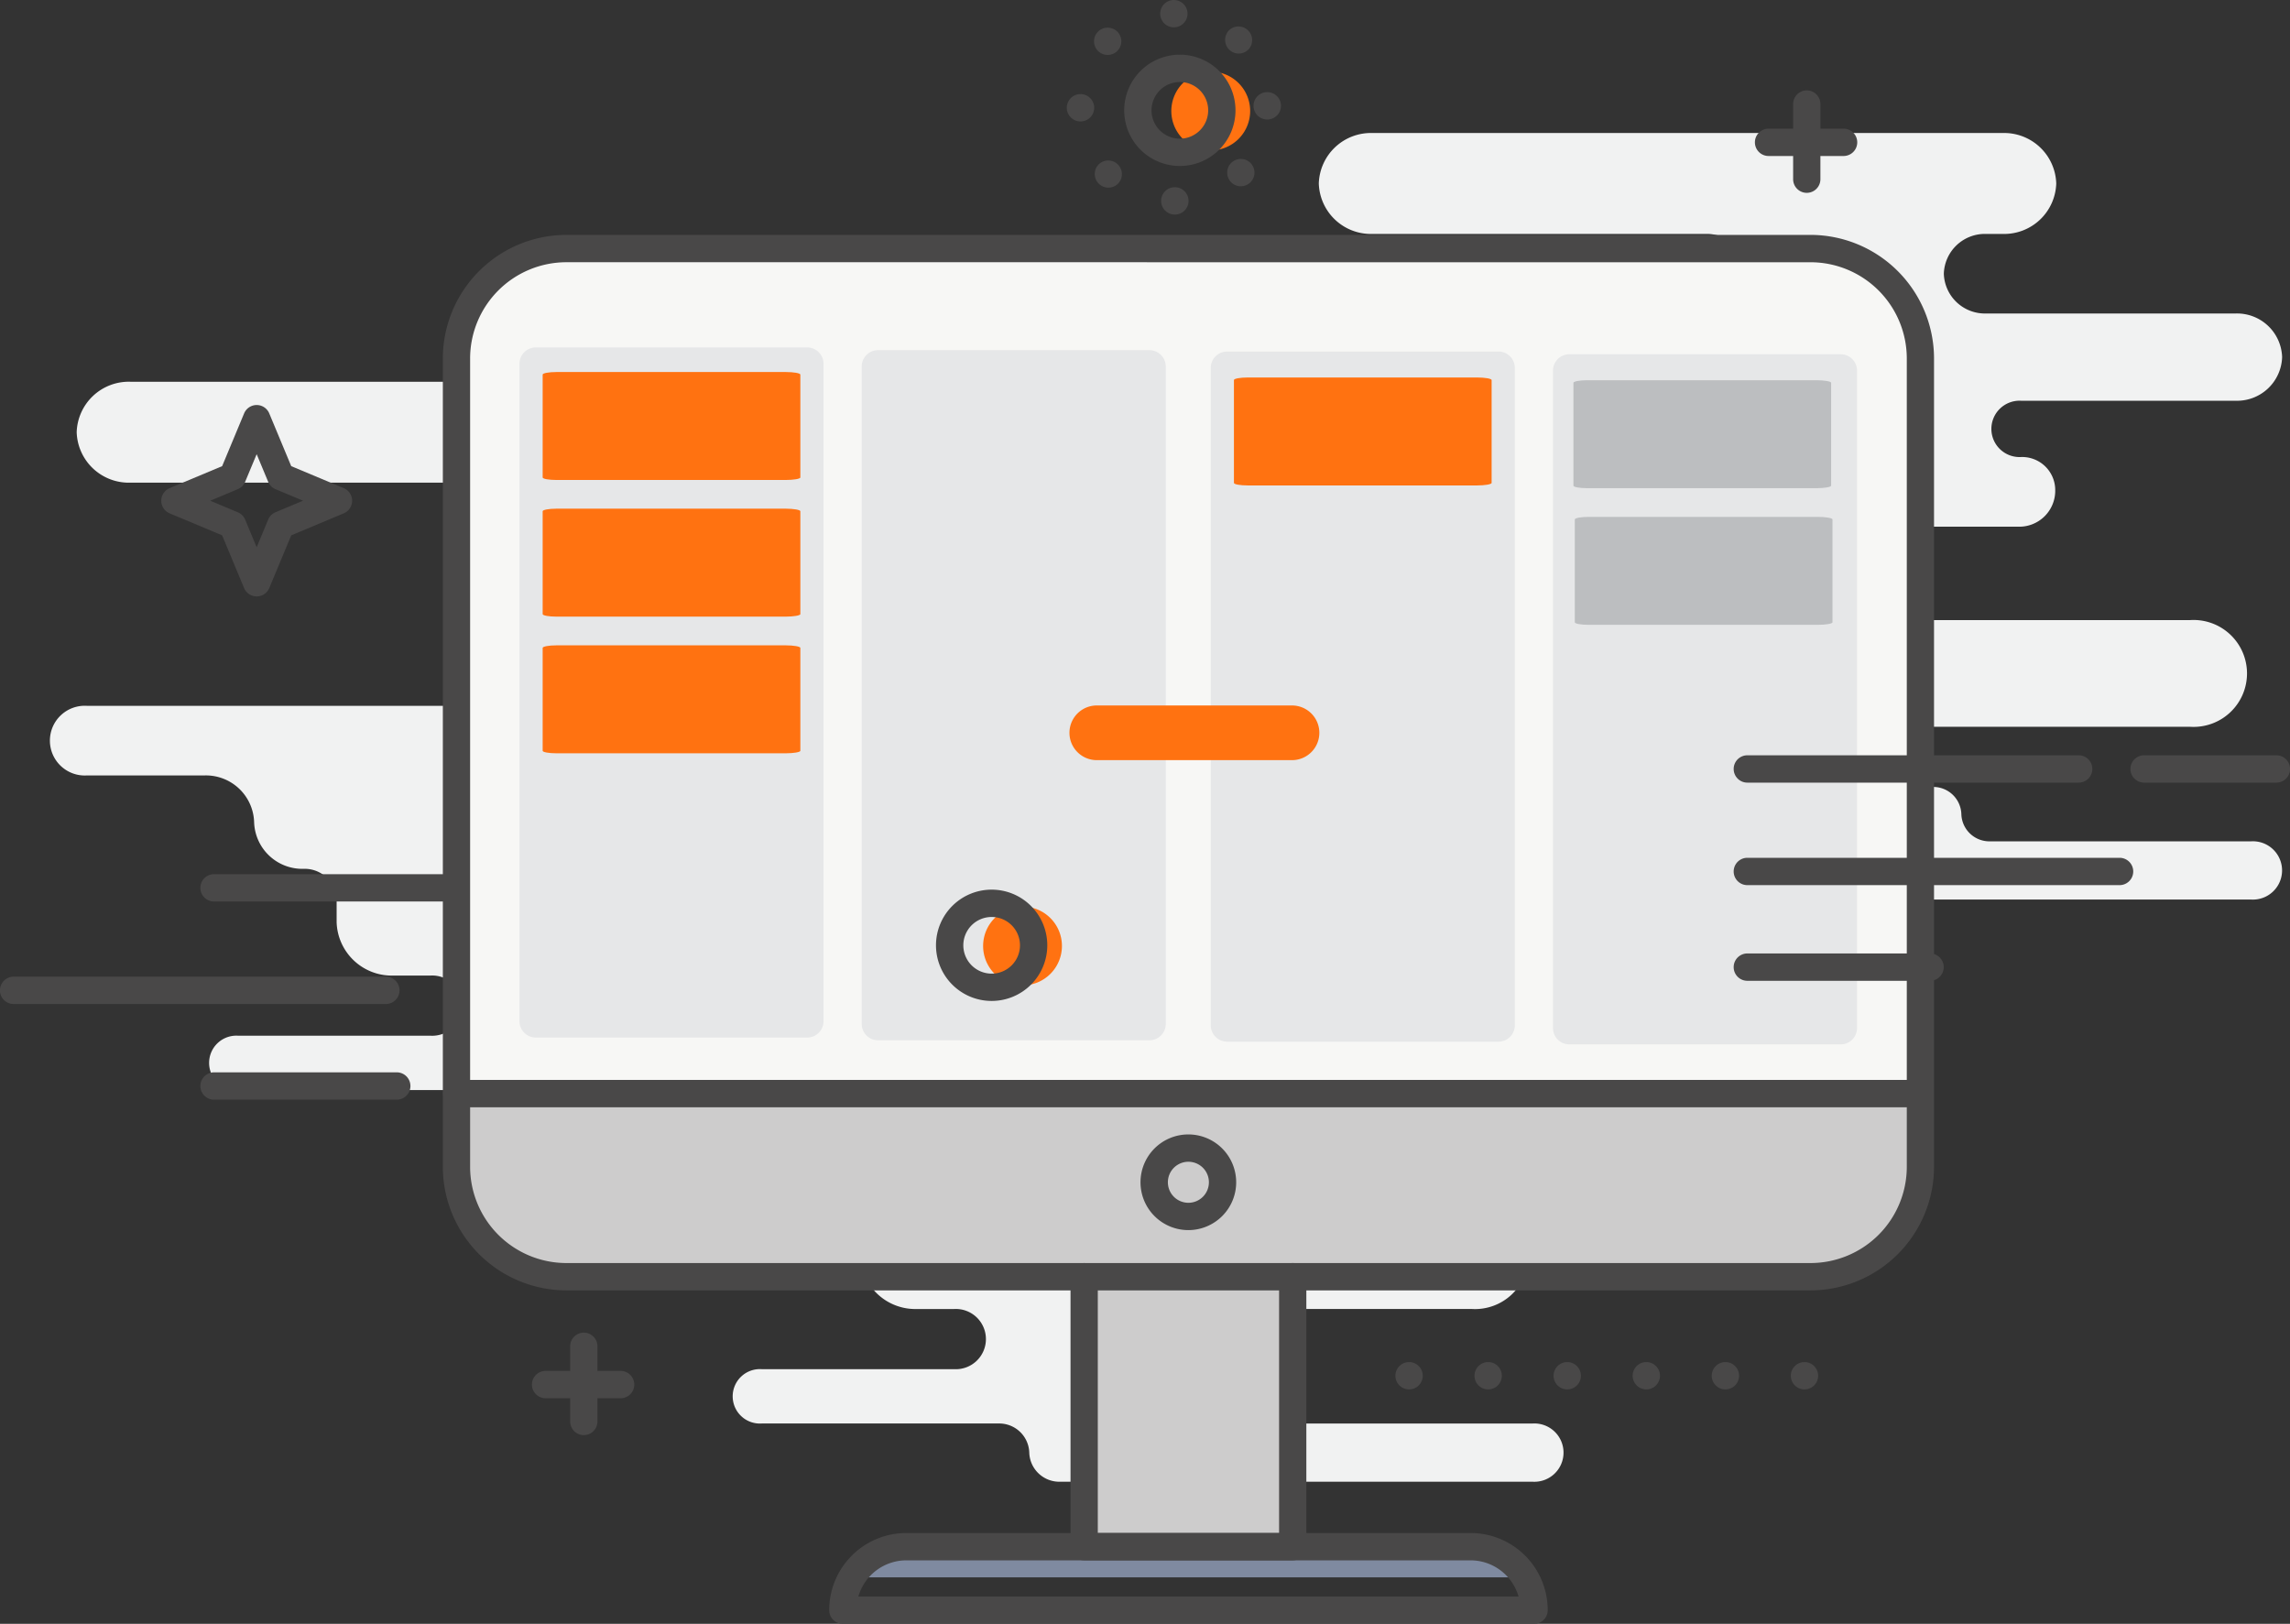 <svg xmlns="http://www.w3.org/2000/svg" xmlns:xlink="http://www.w3.org/1999/xlink" width="199.947" height="141.788" viewBox="0 0 199.947 141.788"><rect x="0" y="0" width="199.947" height="141.788" fill="#333333" stroke="none"/><defs><style>.a{fill:none;}.b{fill:#f1f2f2;}.c{fill:#494848;}.d{fill:#cdcccc;}.e{clip-path:url(#a);}.f{fill:#7f8aa0;}.g{fill:#f7f7f5;}.h{fill:#ff7211;}.i{fill:#e6e7e8;}.j{fill:#bcbec0;}</style><clipPath id="a"><path class="a" d="M0,141.788H199.947V0H0Z" transform="translate(0 0.119)"/></clipPath></defs><g transform="translate(0 -0.119)"><path class="b" d="M86.452,19.57h0A3.938,3.938,0,0,0,82.4,15.758H60.607a3.588,3.588,0,0,1-3.692-3.474,3.588,3.588,0,0,1,3.692-3.473h1.441A4.55,4.55,0,0,0,66.73,4.405,4.55,4.55,0,0,0,62.047,0H7.024A4.55,4.55,0,0,0,2.342,4.405,4.55,4.55,0,0,0,7.024,8.811H36.112A3.588,3.588,0,0,1,39.8,12.284,3.588,3.588,0,0,0,43.5,15.758h.991a3.938,3.938,0,0,1,4.053,3.813,3.938,3.938,0,0,0,4.052,3.812h.63a2.461,2.461,0,1,1,0,4.914H3.231a3.045,3.045,0,1,0,0,6.079H13.5a4.211,4.211,0,0,1,4.334,4.077,4.212,4.212,0,0,0,4.334,4.077,2.789,2.789,0,0,1,2.87,2.7v1.959a4.813,4.813,0,0,0,4.953,4.66H33.23a2.631,2.631,0,1,1,0,5.253H16.435a2.377,2.377,0,1,0,0,4.744H37.1a2.625,2.625,0,0,1,2.7,2.542,2.625,2.625,0,0,0,2.7,2.542H83.75a2.546,2.546,0,1,0,0-5.083H60.967a2.45,2.45,0,0,1-2.522-2.372A2.45,2.45,0,0,0,55.924,57.1H47.278a2.631,2.631,0,1,1,0-5.253H78.437a4.668,4.668,0,1,0,0-9.319h-34.3a4.085,4.085,0,1,1,0-8.154H63.409a3.139,3.139,0,0,0,3.231-3.039v-.244a2.888,2.888,0,0,0-2.972-2.8,2.461,2.461,0,1,1,0-4.914H82.4a3.938,3.938,0,0,0,4.052-3.812" transform="translate(4.354 33.452)"/><path class="c" d="M30.119,0H1.19a1.193,1.193,0,0,0,0,2.387H30.119a1.193,1.193,0,0,0,0-2.387" transform="translate(17.499 76.449)"/><path class="c" d="M12.738,0H1.19a1.193,1.193,0,0,0,0,2.387H12.738a1.193,1.193,0,0,0,0-2.387" transform="translate(52.142 76.449)"/><path class="c" d="M33.69,0H1.19a1.193,1.193,0,0,0,0,2.387h32.5A1.193,1.193,0,0,0,33.69,0" transform="translate(0 85.399)"/><path class="c" d="M17.143,0H1.19a1.193,1.193,0,0,0,0,2.387H17.143a1.193,1.193,0,0,0,0-2.387" transform="translate(17.499 93.752)"/><path class="b" d="M86.452,19.57h0A3.938,3.938,0,0,0,82.4,15.758H60.607a3.588,3.588,0,0,1-3.692-3.474,3.588,3.588,0,0,1,3.692-3.473h1.441A4.55,4.55,0,0,0,66.73,4.405,4.55,4.55,0,0,0,62.047,0H7.024A4.55,4.55,0,0,0,2.342,4.405,4.55,4.55,0,0,0,7.024,8.811H36.112A3.588,3.588,0,0,1,39.8,12.284,3.588,3.588,0,0,0,43.5,15.758h.991a3.938,3.938,0,0,1,4.053,3.813,3.938,3.938,0,0,0,4.052,3.812h.63a2.461,2.461,0,1,1,0,4.914H3.231a3.045,3.045,0,1,0,0,6.079H13.5a4.211,4.211,0,0,1,4.334,4.077,4.212,4.212,0,0,0,4.334,4.077,2.789,2.789,0,0,1,2.87,2.7v1.959a4.813,4.813,0,0,0,4.953,4.66H33.23a2.631,2.631,0,1,1,0,5.253H16.435a2.377,2.377,0,1,0,0,4.744H37.1a2.625,2.625,0,0,1,2.7,2.542,2.625,2.625,0,0,0,2.7,2.542H83.75a2.546,2.546,0,1,0,0-5.083H60.967a2.45,2.45,0,0,1-2.522-2.372A2.45,2.45,0,0,0,55.924,57.1H47.278a2.631,2.631,0,1,1,0-5.253H78.437a4.668,4.668,0,1,0,0-9.319h-34.3a4.085,4.085,0,1,1,0-8.154H63.409a3.139,3.139,0,0,0,3.231-3.039v-.244a2.888,2.888,0,0,0-2.972-2.8,2.461,2.461,0,1,1,0-4.914H82.4a3.938,3.938,0,0,0,4.052-3.812" transform="translate(112.807 11.734)"/><path class="b" d="M86.452,19.57h0A3.938,3.938,0,0,0,82.4,15.758H60.607a3.588,3.588,0,0,1-3.692-3.474,3.588,3.588,0,0,1,3.692-3.473h1.441A4.55,4.55,0,0,0,66.73,4.405,4.55,4.55,0,0,0,62.047,0H7.024A4.55,4.55,0,0,0,2.342,4.405,4.55,4.55,0,0,0,7.024,8.811H36.112A3.588,3.588,0,0,1,39.8,12.284,3.588,3.588,0,0,0,43.5,15.758h.991a3.938,3.938,0,0,1,4.053,3.813,3.938,3.938,0,0,0,4.052,3.812h.63a2.461,2.461,0,1,1,0,4.914H3.231a3.045,3.045,0,1,0,0,6.079H13.5a4.211,4.211,0,0,1,4.334,4.077,4.212,4.212,0,0,0,4.334,4.077,2.789,2.789,0,0,1,2.87,2.7v1.959a4.813,4.813,0,0,0,4.953,4.66H33.23a2.631,2.631,0,1,1,0,5.253H16.435a2.377,2.377,0,1,0,0,4.744H37.1a2.625,2.625,0,0,1,2.7,2.542,2.625,2.625,0,0,0,2.7,2.542H83.75a2.546,2.546,0,1,0,0-5.083H60.967a2.45,2.45,0,0,1-2.522-2.372A2.45,2.45,0,0,0,55.924,57.1H47.278a2.631,2.631,0,1,1,0-5.253H78.437a4.668,4.668,0,1,0,0-9.319h-34.3a4.085,4.085,0,1,1,0-8.154H63.409a3.139,3.139,0,0,0,3.231-3.039v-.244a2.888,2.888,0,0,0-2.972-2.8,2.461,2.461,0,1,1,0-4.914H82.4a3.938,3.938,0,0,0,4.052-3.812" transform="translate(50.069 62.568)"/><path class="c" d="M.347.352a1.192,1.192,0,1,0,1.683,0,1.2,1.2,0,0,0-1.683,0" transform="translate(95.526 2.528)"/><path class="c" d="M1.19,0a1.193,1.193,0,1,0,1.19,1.193A1.192,1.192,0,0,0,1.19,0" transform="translate(101.307 0.119)"/><path class="c" d="M1.184,0A1.193,1.193,0,0,0,1.19,2.387H1.2A1.193,1.193,0,0,0,1.184,0" transform="translate(93.152 8.336)"/><path class="c" d="M.343.356A1.194,1.194,0,0,0,.356,2.044a1.19,1.19,0,0,0,1.683-.013A1.192,1.192,0,0,0,.343.356" transform="translate(95.586 14.118)"/><path class="c" d="M1.177,0a1.193,1.193,0,0,0,.012,2.387H1.2A1.193,1.193,0,0,0,1.177,0" transform="translate(101.393 16.467)"/><path class="c" d="M1.173,0a1.193,1.193,0,0,0,.018,2.387H1.21A1.193,1.193,0,0,0,1.173,0" transform="translate(109.461 8.165)"/><path class="c" d="M.338.36A1.2,1.2,0,0,0,.36,2.048a1.189,1.189,0,0,0,1.683-.021A1.192,1.192,0,0,0,.338.36" transform="translate(107.148 13.997)"/><path class="c" d="M.334.365a1.2,1.2,0,0,0,.03,1.687,1.187,1.187,0,0,0,1.683-.03A1.192,1.192,0,0,0,.334.365" transform="translate(106.967 2.408)"/><path class="d" d="M0,7.052A8.928,8.928,0,0,0,8.917,15.99H118.88A8.928,8.928,0,0,0,127.8,7.052V0H0Z" transform="translate(39.881 95.608)"/><path class="a" d="M0,141.788H199.947V0H0Z" transform="translate(0 0.119)"/><g class="e"><path class="d" d="M0,23.818H18.863V0H0Z" transform="translate(94.011 111.353)"/><path class="f" d="M4.44,0A5.217,5.217,0,0,0,0,2.381v.244H57.381V1.362A5.2,5.2,0,0,0,53.79,0Z" transform="translate(74.881 135.225)"/><path class="g" d="M117.653,0H10.169A10.181,10.181,0,0,0,0,10.193V73.785H127.822V10.193A10.181,10.181,0,0,0,117.653,0" transform="translate(39.857 21.823)"/><path class="c" d="M119.43,92.162H10.773A10.8,10.8,0,0,1,0,81.364V10.8A10.8,10.8,0,0,1,10.773,0H119.43A10.8,10.8,0,0,1,130.2,10.8V81.364A10.8,10.8,0,0,1,119.43,92.162ZM10.773,2.387A8.411,8.411,0,0,0,2.381,10.8V81.364a8.411,8.411,0,0,0,8.392,8.411H119.43a8.411,8.411,0,0,0,8.392-8.411V10.8a8.411,8.411,0,0,0-8.392-8.411Z" transform="translate(38.666 20.629)"/><path class="c" d="M19.4,0a1.192,1.192,0,0,0-1.19,1.193V23.573H2.381V1.193A1.19,1.19,0,1,0,0,1.193V24.766a1.192,1.192,0,0,0,1.19,1.193H19.4a1.192,1.192,0,0,0,1.19-1.193V1.193A1.192,1.192,0,0,0,19.4,0" transform="translate(93.471 110.404)"/><path class="c" d="M61.545,7.93H1.191A1.193,1.193,0,0,1,0,6.737,6.736,6.736,0,0,1,6.721,0H56.014a6.736,6.736,0,0,1,6.721,6.737A1.193,1.193,0,0,1,61.545,7.93ZM6.721,2.387A4.361,4.361,0,0,0,2.547,5.543H60.188a4.362,4.362,0,0,0-4.174-3.156Z" transform="translate(72.4 133.977)"/><path class="c" d="M128.929,0H1.19a1.193,1.193,0,0,0,0,2.387H128.929a1.193,1.193,0,0,0,0-2.387" transform="translate(38.691 94.414)"/><path class="c" d="M4.167,8.355A4.177,4.177,0,1,1,8.335,4.177,4.177,4.177,0,0,1,4.167,8.355Zm0-5.968a1.791,1.791,0,1,0,1.786,1.79A1.79,1.79,0,0,0,4.167,2.387Z" transform="translate(99.6 99.173)"/><path class="h" d="M3.433,0A3.441,3.441,0,1,0,6.866,3.441,3.437,3.437,0,0,0,3.433,0" transform="translate(154.067 39.245)"/><path class="c" d="M4.848,9.718A4.859,4.859,0,1,1,9.7,4.859,4.859,4.859,0,0,1,4.848,9.718Zm0-7.331A2.473,2.473,0,1,0,7.315,4.859,2.472,2.472,0,0,0,4.848,2.387Z" transform="translate(149.954 37.767)"/><path class="h" d="M3.433,0A3.441,3.441,0,1,0,6.866,3.441,3.437,3.437,0,0,0,3.433,0" transform="translate(102.288 6.371)"/><path class="c" d="M4.848,9.718A4.859,4.859,0,1,1,9.7,4.859,4.859,4.859,0,0,1,4.848,9.718Zm0-7.331A2.473,2.473,0,1,0,7.315,4.859,2.472,2.472,0,0,0,4.848,2.387Z" transform="translate(98.175 4.894)"/><path class="c" d="M1.19,0a1.193,1.193,0,1,0,1.19,1.193A1.191,1.191,0,0,0,1.19,0" transform="translate(128.749 119.051)"/><path class="c" d="M1.19,0a1.193,1.193,0,1,0,1.19,1.193A1.192,1.192,0,0,0,1.19,0" transform="translate(121.844 119.051)"/><path class="c" d="M1.19,0a1.193,1.193,0,1,0,1.19,1.193A1.192,1.192,0,0,0,1.19,0" transform="translate(135.654 119.051)"/><path class="c" d="M1.19,0a1.193,1.193,0,1,0,1.19,1.193A1.192,1.192,0,0,0,1.19,0" transform="translate(156.368 119.051)"/><path class="c" d="M1.19,0a1.193,1.193,0,1,0,1.19,1.193A1.192,1.192,0,0,0,1.19,0" transform="translate(149.463 119.051)"/><path class="c" d="M1.19,0a1.193,1.193,0,1,0,1.19,1.193A1.192,1.192,0,0,0,1.19,0" transform="translate(142.558 119.051)"/><path class="c" d="M1.19,0A1.192,1.192,0,0,0,0,1.193V7.756a1.19,1.19,0,1,0,2.381,0V1.193A1.192,1.192,0,0,0,1.19,0" transform="translate(50.715 69.356)"/><path class="c" d="M7.738,0H1.19a1.193,1.193,0,0,0,0,2.387H7.738A1.193,1.193,0,0,0,7.738,0" transform="translate(47.381 72.697)"/><path class="c" d="M8.333,16.706a1.186,1.186,0,0,1-1.1-.734l-1.916-4.6L.732,9.454a1.194,1.194,0,0,1,0-2.2l4.587-1.92L7.235.734a1.189,1.189,0,0,1,2.2,0l1.916,4.6,4.587,1.92a1.194,1.194,0,0,1,0,2.2l-4.587,1.921-1.916,4.6A1.188,1.188,0,0,1,8.333,16.706Zm0-12.416L7.328,6.7a1.191,1.191,0,0,1-.64.642L4.28,8.353,6.688,9.361a1.191,1.191,0,0,1,.64.642l1.005,2.414L9.339,10a1.187,1.187,0,0,1,.64-.642l2.408-1.008L9.979,7.345a1.187,1.187,0,0,1-.64-.642Z" transform="translate(14.077 35.488)"/><path class="i" d="M26.548,58.829a1.43,1.43,0,0,1-1.429,1.432H1.429A1.43,1.43,0,0,1,0,58.829V1.432A1.43,1.43,0,0,1,1.429,0h23.69a1.43,1.43,0,0,1,1.429,1.432Z" transform="translate(45.357 30.455)"/><path class="i" d="M26.548,58.829a1.43,1.43,0,0,1-1.429,1.432H1.429A1.43,1.43,0,0,1,0,58.829V1.432A1.43,1.43,0,0,1,1.429,0h23.69a1.43,1.43,0,0,1,1.429,1.432Z" transform="translate(75.238 30.693)"/><path class="i" d="M26.548,58.829a1.43,1.43,0,0,1-1.429,1.432H1.429A1.43,1.43,0,0,1,0,58.829V1.432A1.43,1.43,0,0,1,1.429,0h23.69a1.43,1.43,0,0,1,1.429,1.432Z" transform="translate(105.715 30.813)"/><path class="i" d="M26.548,58.829a1.43,1.43,0,0,1-1.429,1.432H1.429A1.43,1.43,0,0,1,0,58.829V1.432A1.43,1.43,0,0,1,1.429,0h23.69a1.43,1.43,0,0,1,1.429,1.432Z" transform="translate(135.596 31.051)"/><path class="c" d="M30.119,0H1.19a1.193,1.193,0,0,0,0,2.387H30.119a1.193,1.193,0,0,0,0-2.387" transform="translate(151.376 66.069)"/><path class="c" d="M12.738,0H1.19a1.193,1.193,0,0,0,0,2.387H12.738a1.193,1.193,0,0,0,0-2.387" transform="translate(186.019 66.069)"/><path class="c" d="M33.69,0H1.19a1.193,1.193,0,0,0,0,2.387h32.5A1.193,1.193,0,0,0,33.69,0" transform="translate(151.376 75.019)"/><path class="c" d="M17.143,0H1.19a1.193,1.193,0,0,0,0,2.387H17.143a1.193,1.193,0,0,0,0-2.387" transform="translate(151.376 83.372)"/><path class="h" d="M22.5,9.205c0,.124-.6.221-1.267.221H1.208C.541,9.427,0,9.329,0,9.205V.224C0,.1.541,0,1.208,0H21.233C21.9,0,22.5.1,22.5.224Z" transform="translate(47.381 32.603)"/><path class="h" d="M22.5,9.205c0,.124-.6.221-1.267.221H1.208C.541,9.427,0,9.329,0,9.205V.224C0,.1.541,0,1.208,0H21.233C21.9,0,22.5.1,22.5.224Z" transform="translate(47.381 44.535)"/><path class="h" d="M22.5,9.205c0,.124-.6.221-1.267.221H1.208C.541,9.427,0,9.329,0,9.205V.224C0,.1.541,0,1.208,0H21.233C21.9,0,22.5.1,22.5.224Z" transform="translate(47.381 56.468)"/><path class="h" d="M22.5,9.205c0,.124-.6.221-1.267.221H1.208C.541,9.427,0,9.329,0,9.205V.224C0,.1.541,0,1.208,0H21.233C21.9,0,22.5.1,22.5.224Z" transform="translate(107.738 33.08)"/><path class="j" d="M22.5,9.205c0,.124-.6.221-1.267.221H1.208C.541,9.427,0,9.329,0,9.205V.224C0,.1.541,0,1.208,0H21.233C21.9,0,22.5.1,22.5.224Z" transform="translate(137.381 33.319)"/><path class="j" d="M22.5,9.205c0,.124-.6.221-1.267.221H1.208C.541,9.427,0,9.329,0,9.205V.224C0,.1.541,0,1.208,0H21.233C21.9,0,22.5.1,22.5.224Z" transform="translate(137.5 45.251)"/><path class="h" d="M3.433,0A3.441,3.441,0,1,0,6.866,3.441,3.437,3.437,0,0,0,3.433,0" transform="translate(85.855 79.278)"/><path class="c" d="M4.848,9.718A4.859,4.859,0,1,1,9.7,4.859,4.859,4.859,0,0,1,4.848,9.718Zm0-7.331A2.473,2.473,0,1,0,7.315,4.859,2.472,2.472,0,0,0,4.848,2.387Z" transform="translate(81.742 77.8)"/><path class="h" d="M19.524,4.773H2.381A2.387,2.387,0,0,1,2.381,0H19.524a2.387,2.387,0,0,1,0,4.773" transform="translate(93.334 61.719)"/><path class="c" d="M1.19,0A1.192,1.192,0,0,0,0,1.193V7.756a1.19,1.19,0,1,0,2.381,0V1.193A1.192,1.192,0,0,0,1.19,0" transform="translate(156.564 8.011)"/><path class="c" d="M7.738,0H1.19a1.193,1.193,0,0,0,0,2.387H7.738A1.193,1.193,0,0,0,7.738,0" transform="translate(153.23 11.353)"/><path class="c" d="M1.19,0A1.192,1.192,0,0,0,0,1.193V7.756a1.19,1.19,0,1,0,2.381,0V1.193A1.192,1.192,0,0,0,1.19,0" transform="translate(49.783 116.481)"/><path class="c" d="M7.738,0H1.19a1.193,1.193,0,0,0,0,2.387H7.738A1.193,1.193,0,0,0,7.738,0" transform="translate(46.45 119.822)"/></g></g></svg>